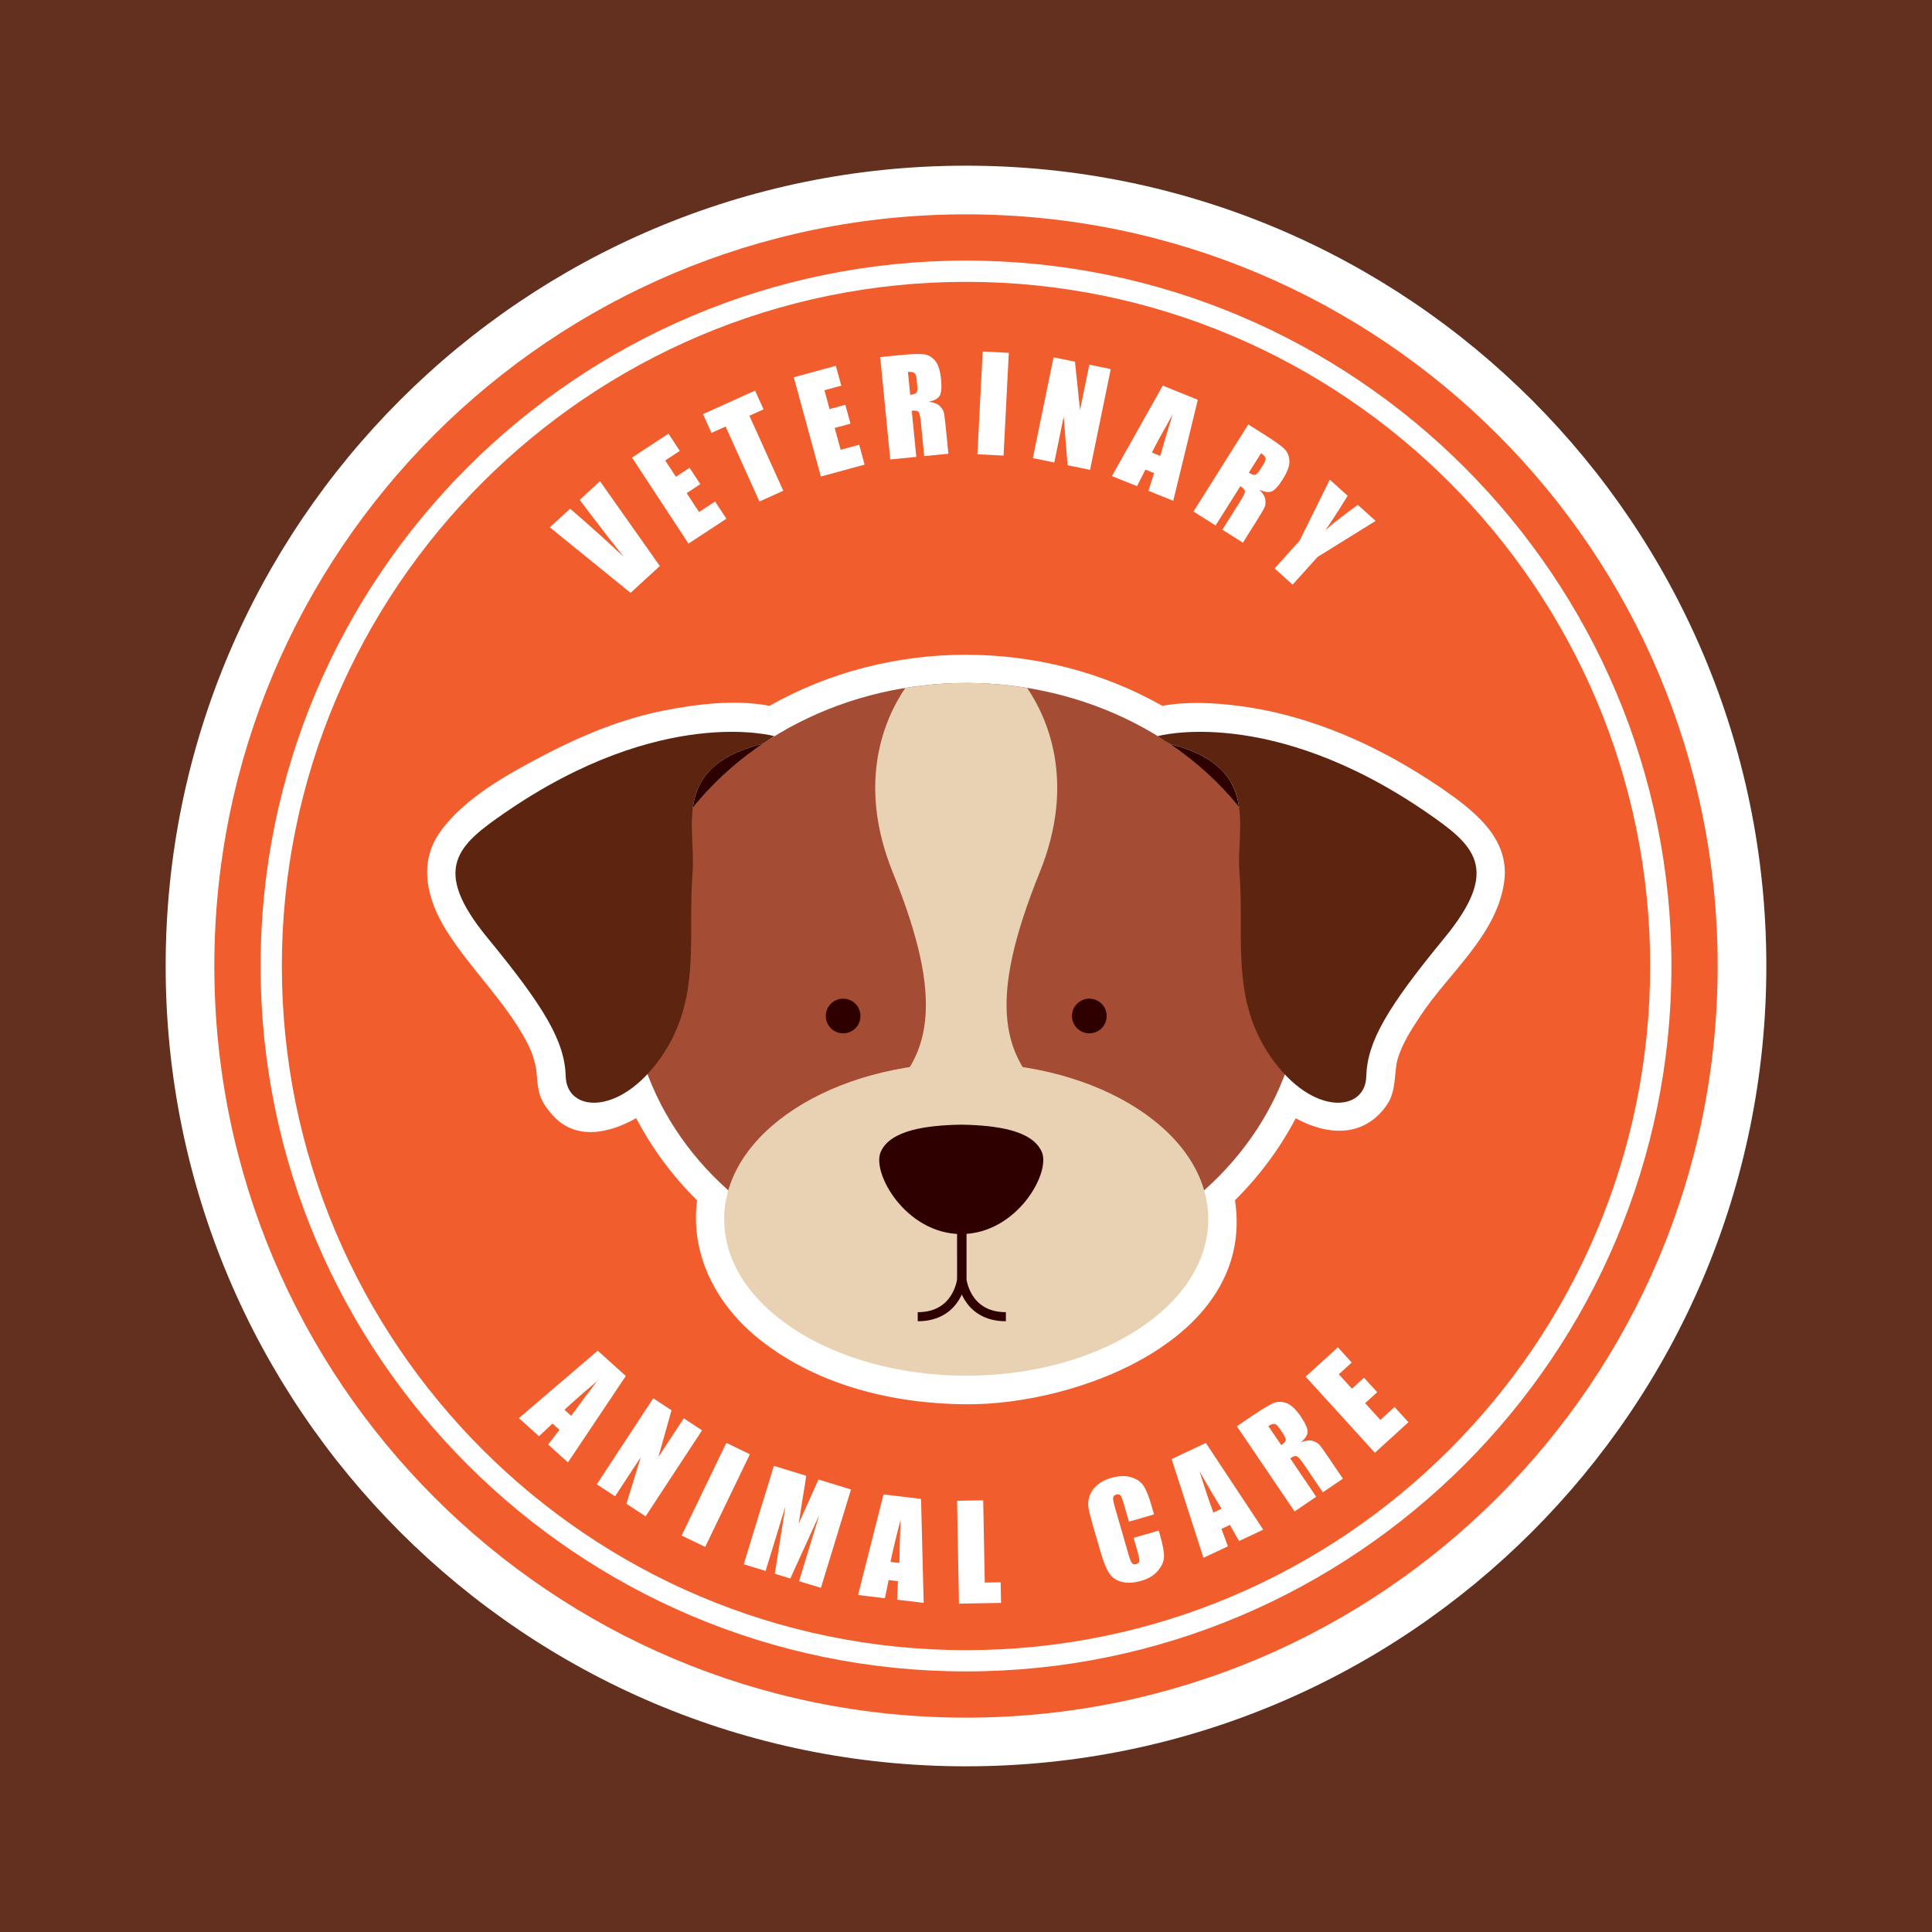 <?xml version="1.0" encoding="utf-8"?>
<!-- Generator: Adobe Illustrator 27.5.0, SVG Export Plug-In . SVG Version: 6.00 Build 0)  -->
<svg version="1.1" id="Capa_1" xmlns="http://www.w3.org/2000/svg" xmlns:xlink="http://www.w3.org/1999/xlink" x="0px" y="0px"
	 viewBox="0 0 425.2 425.2" style="enable-background:new 0 0 425.2 425.2;" xml:space="preserve">
<rect x="0" y="0" width="425.2" height="425.2" fill="#808080" stroke="none"/>
<rect x="0.002" y="0.002" style="fill:#632F1E;" width="425.196" height="425.196"/>
<path style="fill:#FFFFFF;" d="M212.6,36.463c-97.278,0-176.141,78.858-176.141,176.135c0,97.281,78.862,176.139,176.141,176.139
	c97.281,0,176.141-78.857,176.141-176.139C388.74,115.322,309.881,36.463,212.6,36.463z"/>
<path style="fill:#F15D2D;" d="M378.03,212.598c0,91.366-74.064,165.428-165.431,165.428c-91.363,0-165.43-74.062-165.43-165.428
	c0-91.36,74.066-165.424,165.43-165.424C303.967,47.174,378.03,121.238,378.03,212.598z"/>
<g>
	<g>
		<path style="fill:#FFFFFF;" d="M212.6,367.848c-85.605,0-155.25-69.645-155.25-155.25c0-85.603,69.645-155.247,155.25-155.247
			c85.607,0,155.253,69.645,155.253,155.247C367.853,298.204,298.207,367.848,212.6,367.848z M212.6,62.029
			c-83.025,0-150.572,67.545-150.572,150.569c0,83.026,67.547,150.573,150.572,150.573c83.027,0,150.576-67.547,150.576-150.573
			C363.176,129.574,295.627,62.029,212.6,62.029z"/>
	</g>
</g>
<g>
	<path style="fill:#FFFFFF;" d="M132.054,105.907l13.161,18.66l-6.439,5.913l-17.766-14.43l4.47-4.105
		c4.739,4.117,8.68,7.664,11.822,10.64c-2.732-3.415-5.121-6.481-7.164-9.2l-2.554-3.372L132.054,105.907z"/>
	<path style="fill:#FFFFFF;" d="M139.101,100.705l8.022-5.265l2.486,3.789l-3.211,2.107l2.356,3.59l3.006-1.973l2.363,3.602
		l-3.005,1.973l2.732,4.163l3.531-2.317l2.486,3.789l-8.343,5.475L139.101,100.705z"/>
	<path style="fill:#FFFFFF;" d="M166.177,85.964l1.866,4.13l-3.114,1.407l7.458,16.506l-5.244,2.37l-7.458-16.507l-3.102,1.401
		l-1.866-4.129L166.177,85.964z"/>
	<path style="fill:#FFFFFF;" d="M174.699,83.03l9.257-2.526l1.193,4.372l-3.706,1.011l1.13,4.143l3.468-0.946l1.134,4.156
		l-3.468,0.946l1.311,4.804l4.075-1.112l1.193,4.372l-9.626,2.627L174.699,83.03z"/>
	<path style="fill:#FFFFFF;" d="M193.715,78.582l4.054-0.399c2.703-0.267,4.542-0.34,5.52-0.221
		c0.978,0.119,1.812,0.588,2.501,1.405c0.689,0.817,1.129,2.187,1.318,4.107c0.172,1.754,0.076,2.953-0.291,3.599
		c-0.367,0.646-1.17,1.09-2.41,1.334c1.162,0.176,1.961,0.486,2.399,0.93c0.438,0.444,0.724,0.863,0.859,1.258
		c0.135,0.395,0.292,1.501,0.471,3.319l0.585,5.944l-5.319,0.523l-0.738-7.488c-0.119-1.206-0.286-1.944-0.499-2.214
		c-0.214-0.27-0.716-0.365-1.505-0.287l1.001,10.161l-5.727,0.564L193.715,78.582z M199.822,81.873l0.494,5.012
		c0.644-0.064,1.087-0.198,1.327-0.405c0.241-0.206,0.312-0.806,0.214-1.799l-0.122-1.239c-0.07-0.714-0.241-1.17-0.513-1.368
		C200.951,81.875,200.484,81.809,199.822,81.873z"/>
	<path style="fill:#FFFFFF;" d="M222.02,77.654l-1.158,22.615l-5.748-0.294l1.158-22.615L222.02,77.654z"/>
	<path style="fill:#FFFFFF;" d="M244.458,81.225l-4.557,22.182l-4.941-1.015l-0.861-10.687l-2.071,10.084l-4.713-0.968l4.557-22.183
		l4.713,0.969l1.108,10.637l2.051-9.988L244.458,81.225z"/>
	<path style="fill:#FFFFFF;" d="M263.62,87.979l-5.408,22.234l-5.456-2.197l1.234-3.891l-1.91-0.77l-1.841,3.646l-5.519-2.223
		l11.184-19.908L263.62,87.979z M255.351,100.345c0.688-2.487,1.602-5.537,2.74-9.149c-2.163,3.803-3.69,6.607-4.578,8.409
		L255.351,100.345z"/>
	<path style="fill:#FFFFFF;" d="M274.723,93.414l3.448,2.169c2.298,1.446,3.797,2.516,4.497,3.209
		c0.699,0.694,1.071,1.575,1.115,2.644c0.044,1.068-0.448,2.42-1.476,4.054c-0.938,1.491-1.75,2.38-2.435,2.665
		c-0.686,0.284-1.593,0.144-2.722-0.424c0.81,0.852,1.252,1.587,1.326,2.206c0.073,0.619,0.043,1.125-0.092,1.52
		c-0.135,0.395-0.689,1.365-1.663,2.912l-3.18,5.056l-4.524-2.847l4.007-6.369c0.646-1.026,0.966-1.711,0.962-2.056
		c-0.004-0.344-0.342-0.727-1.013-1.149l-5.438,8.643l-4.871-3.064L274.723,93.414z M277.531,99.758l-2.682,4.262
		c0.548,0.345,0.98,0.509,1.297,0.493c0.316-0.016,0.74-0.445,1.272-1.29l0.663-1.054c0.382-0.607,0.527-1.073,0.434-1.396
		C278.422,100.45,278.094,100.112,277.531,99.758z"/>
	<path style="fill:#FFFFFF;" d="M302.752,114.644l-12.785,7.933l-5.483,6.093l-3.962-3.566l5.483-6.092l6.658-13.447l3.93,3.537
		c-2.343,3.838-3.986,6.36-4.931,7.567c1.853-1.582,4.24-3.436,7.161-5.561L302.752,114.644z"/>
</g>
<g>
	<g>
		<path style="fill:#FFFFFF;" d="M137.727,302.836l-12.731,19.015l-4.365-3.941l2.498-3.229l-1.528-1.379l-2.984,2.789l-4.417-3.986
			l17.353-14.843L137.727,302.836z M125.706,311.601c1.502-2.1,3.41-4.648,5.723-7.647c-3.341,2.825-5.739,4.933-7.193,6.319
			L125.706,311.601z"/>
		<path style="fill:#FFFFFF;" d="M154.509,314.79l-12.424,18.933l-4.217-2.768l3.145-10.249l-5.648,8.606l-4.023-2.64l12.424-18.933
			l4.022,2.64l-2.897,10.295l5.594-8.525L154.509,314.79z"/>
		<path style="fill:#FFFFFF;" d="M165.039,320.054l-9.84,20.395l-5.183-2.501l9.84-20.396L165.039,320.054z"/>
		<path style="fill:#FFFFFF;" d="M187.292,327.807l-6.623,21.654l-4.811-1.472l4.465-14.621l-6.386,14.034l-3.412-1.044l2.35-14.902
			l-4.376,14.282l-4.81-1.471l6.623-21.655l7.121,2.179c-0.187,1.366-0.438,2.967-0.755,4.803l-0.903,5.747l4.358-9.725
			L187.292,327.807z"/>
		<path style="fill:#FFFFFF;" d="M202.706,329.889l0.578,22.876l-5.84-0.698l0.177-4.078l-2.044-0.245l-0.827,4.001l-5.908-0.707
			l5.605-22.136L202.706,329.889z M197.947,343.984c0.016-2.582,0.102-5.764,0.26-9.548c-1.097,4.235-1.839,7.34-2.227,9.313
			L197.947,343.984z"/>
		<path style="fill:#FFFFFF;" d="M216.387,330.189l0.339,18.11l3.499-0.065l0.085,4.53l-9.253,0.174l-0.424-22.641L216.387,330.189z
			"/>
		<path style="fill:#FFFFFF;" d="M253.986,333.296l-5.529,1.598l-1.092-3.781c-0.318-1.1-0.575-1.768-0.772-2.008
			c-0.197-0.238-0.497-0.299-0.899-0.183c-0.456,0.132-0.696,0.381-0.723,0.747c-0.027,0.367,0.119,1.102,0.438,2.203l2.919,10.105
			c0.305,1.057,0.566,1.729,0.782,2.016c0.216,0.287,0.538,0.369,0.967,0.245c0.411-0.119,0.634-0.358,0.667-0.718
			c0.033-0.36-0.123-1.138-0.467-2.332l-0.791-2.734l5.529-1.598l0.245,0.848c0.65,2.252,0.956,3.894,0.918,4.926
			c-0.038,1.032-0.487,2.056-1.346,3.072c-0.859,1.016-2.068,1.749-3.626,2.199c-1.62,0.468-3.042,0.554-4.266,0.257
			c-1.224-0.297-2.16-0.927-2.808-1.89c-0.648-0.963-1.28-2.51-1.896-4.643l-1.837-6.355c-0.453-1.567-0.74-2.759-0.861-3.573
			c-0.122-0.814-0.026-1.659,0.285-2.535c0.311-0.876,0.869-1.656,1.672-2.34c0.803-0.683,1.804-1.198,3.004-1.545
			c1.628-0.47,3.065-0.536,4.311-0.198c1.246,0.338,2.173,0.94,2.784,1.806c0.61,0.865,1.209,2.313,1.796,4.345L253.986,333.296z"/>
		<path style="fill:#FFFFFF;" d="M265.388,317.566l12.628,19.084l-5.32,2.506l-2.014-3.551l-1.862,0.878l1.422,3.829l-5.382,2.536
			l-6.995-21.737L265.388,317.566z M268.834,332.039c-1.357-2.196-2.972-4.94-4.847-8.232c1.318,4.173,2.336,7.198,3.055,9.075
			L268.834,332.039z"/>
		<path style="fill:#FFFFFF;" d="M272.211,313.89l3.372-2.284c2.248-1.523,3.83-2.466,4.747-2.828
			c0.916-0.361,1.872-0.348,2.868,0.042c0.996,0.39,2.035,1.384,3.118,2.982c0.988,1.459,1.476,2.56,1.461,3.302
			c-0.015,0.742-0.509,1.516-1.482,2.321c1.105-0.399,1.956-0.508,2.553-0.327c0.596,0.183,1.048,0.414,1.355,0.696
			c0.307,0.282,0.973,1.18,1.997,2.692l3.35,4.944l-4.425,2.998l-4.221-6.229c-0.68-1.004-1.178-1.572-1.495-1.707
			c-0.317-0.135-0.803,0.02-1.46,0.465l5.727,8.453l-4.764,3.227L272.211,313.89z M279.148,313.869l2.825,4.169
			c0.535-0.362,0.86-0.692,0.973-0.988c0.113-0.297-0.11-0.857-0.67-1.684l-0.698-1.03c-0.402-0.595-0.771-0.914-1.104-0.959
			C280.141,313.332,279.699,313.496,279.148,313.869z"/>
		<path style="fill:#FFFFFF;" d="M287.345,302.977l7.097-6.459l3.05,3.352l-2.841,2.585l2.891,3.176l2.659-2.42l2.9,3.186
			l-2.659,2.42l3.352,3.683l3.124-2.843l3.05,3.352l-7.379,6.717L287.345,302.977z"/>
	</g>
</g>
<g>
	<path style="fill:#FFFFFF;" d="M317.076,173.351c-13.346-9.058-28.295-15.903-44.39-17.988c-5.435-0.705-11.356-1.013-16.875-0.026
		c-26.481-14.973-59.981-14.986-86.443-0.001c-7.538-1.417-15.807-0.406-23.122,1.019c-9.188,1.788-18.022,5.418-26.293,9.73
		c-7.962,4.153-17.855,9.551-23.158,17.108c-4.864,6.934-2.703,14.987,1.48,21.648c5.353,8.524,12.834,15.428,17.615,24.393
		c1.108,2.081,1.751,3.968,2.201,6.487c-0.11-0.52,0.066,1.143,0.066,1.178c0.048,1.11,0.225,2.214,0.45,3.299
		c0.42,2.04,1.75,3.85,3.117,5.347c4.981,5.459,12.313,3.939,18.289,0.542c3.512,6.679,7.984,12.728,13.404,18.091
		c-1.57,12.087,4.346,23.225,14.005,30.814c12.706,9.982,29.204,13.936,45.127,14.069c24.765,0.206,63.822-14.583,59.253-44.916
		c5.398-5.34,9.859-11.373,13.364-18.028c6.832,3.734,14.999,4.466,20.117-3.027c2.052-3.006,1.539-7.104,2.239-9.708
		c0.932-3.477,3.079-6.791,5.172-9.94c6.224-9.374,16.742-17.696,18.35-29.365C332.388,184.342,324.131,178.226,317.076,173.351z"/>
	<g>
		<g>
			<ellipse style="fill:#A54D34;" cx="212.648" cy="215.774" rx="73.909" ry="65.465"/>
			<path style="fill:#2E0000;" d="M272.692,177.625c-0.824-5.831-4.094-11.086-15.24-13.904
				C263.276,167.659,268.412,172.349,272.692,177.625z"/>
			<path style="fill:#5D2510;" d="M254.785,162.013c0,0,24.682-6.953,59.197,16.79c10.413,7.165,16.513,12.288,3.938,27.59
				c-12.574,15.303-17.012,22.784-17.229,30.55c-0.217,7.764-11.771,8.83-20.892-4.138c-9.119-12.965-5.879-26.667-7.021-40.775
				c-0.813-10.041,4.915-23.198-15.335-28.312C257.364,163.698,255.535,162.536,254.785,162.013z"/>
			<path style="fill:#5D2510;" d="M170.417,162.013c0,0-24.681-6.953-59.197,16.79c-10.414,7.165-16.514,12.288-3.939,27.59
				c12.574,15.303,17.013,22.784,17.229,30.55c0.217,7.764,11.772,8.83,20.894-4.138c9.118-12.965,5.878-26.667,7.02-40.775
				c0.812-10.041-4.916-23.198,15.333-28.312C167.836,163.698,169.667,162.536,170.417,162.013z"/>
			<path style="fill:#E9D1B3;" d="M265.92,268.331c0,19.016-23.849,34.432-53.272,34.432c-29.421,0-53.272-15.416-53.272-34.432
				c0-19.017,23.851-34.433,53.272-34.433C242.071,233.898,265.92,249.314,265.92,268.331z"/>
			<path style="fill:#E9D1B3;" d="M199.24,151.404c-4.325,6.362-10.875,20.496-2.772,40.555c11.271,27.907,9.453,41.67-5.092,51.989
				l21.272-0.744l21.273,0.744c-14.546-10.319-16.363-24.082-5.091-51.989c8.103-20.059,1.553-34.193-2.773-40.555
				c-4.351-0.707-8.827-1.096-13.408-1.096C208.068,150.309,203.59,150.697,199.24,151.404z"/>
			<g>
				<path style="fill:#2E0000;" d="M243.557,223.605c0,2.108-1.708,3.817-3.819,3.817c-2.107,0-3.818-1.709-3.818-3.817
					c0-2.109,1.71-3.818,3.818-3.818C241.849,219.787,243.557,221.495,243.557,223.605z"/>
				<path style="fill:#2E0000;" d="M189.376,223.605c0,2.108-1.708,3.817-3.817,3.817c-2.109,0-3.818-1.709-3.818-3.817
					c0-2.109,1.708-3.818,3.818-3.818C187.667,219.787,189.376,221.495,189.376,223.605z"/>
			</g>
			<path style="fill:#2E0000;" d="M169.284,162.776c-0.006-0.001-0.009-0.001-0.014-0.001c-0.729,0.471-1.463,0.929-1.513,0.943
				c-11.248,2.839-14.479,8.161-15.271,14.053C157.136,172.004,162.811,166.938,169.284,162.776z"/>
			<g>
				<path style="fill:none;stroke:#2E0000;stroke-width:2;stroke-miterlimit:10;" d="M211.71,263.417l-0.033,18.017
					c0,0,0.789,8.352,9.699,8.352"/>
				<path style="fill:none;stroke:#2E0000;stroke-width:2;stroke-miterlimit:10;" d="M211.637,263.417l0.035,18.017
					c0,0-0.789,8.352-9.699,8.352"/>
			</g>
			<path style="fill:#2E0000;" d="M229.218,253.373c2.256,4.526-5.38,18.208-17.661,18.225
				c-12.28-0.017-19.917-13.699-17.662-18.225c2.183-4.64,9.927-5.721,17.662-5.853
				C219.292,247.652,227.037,248.732,229.218,253.373z"/>
		</g>
	</g>
</g>
</svg>
